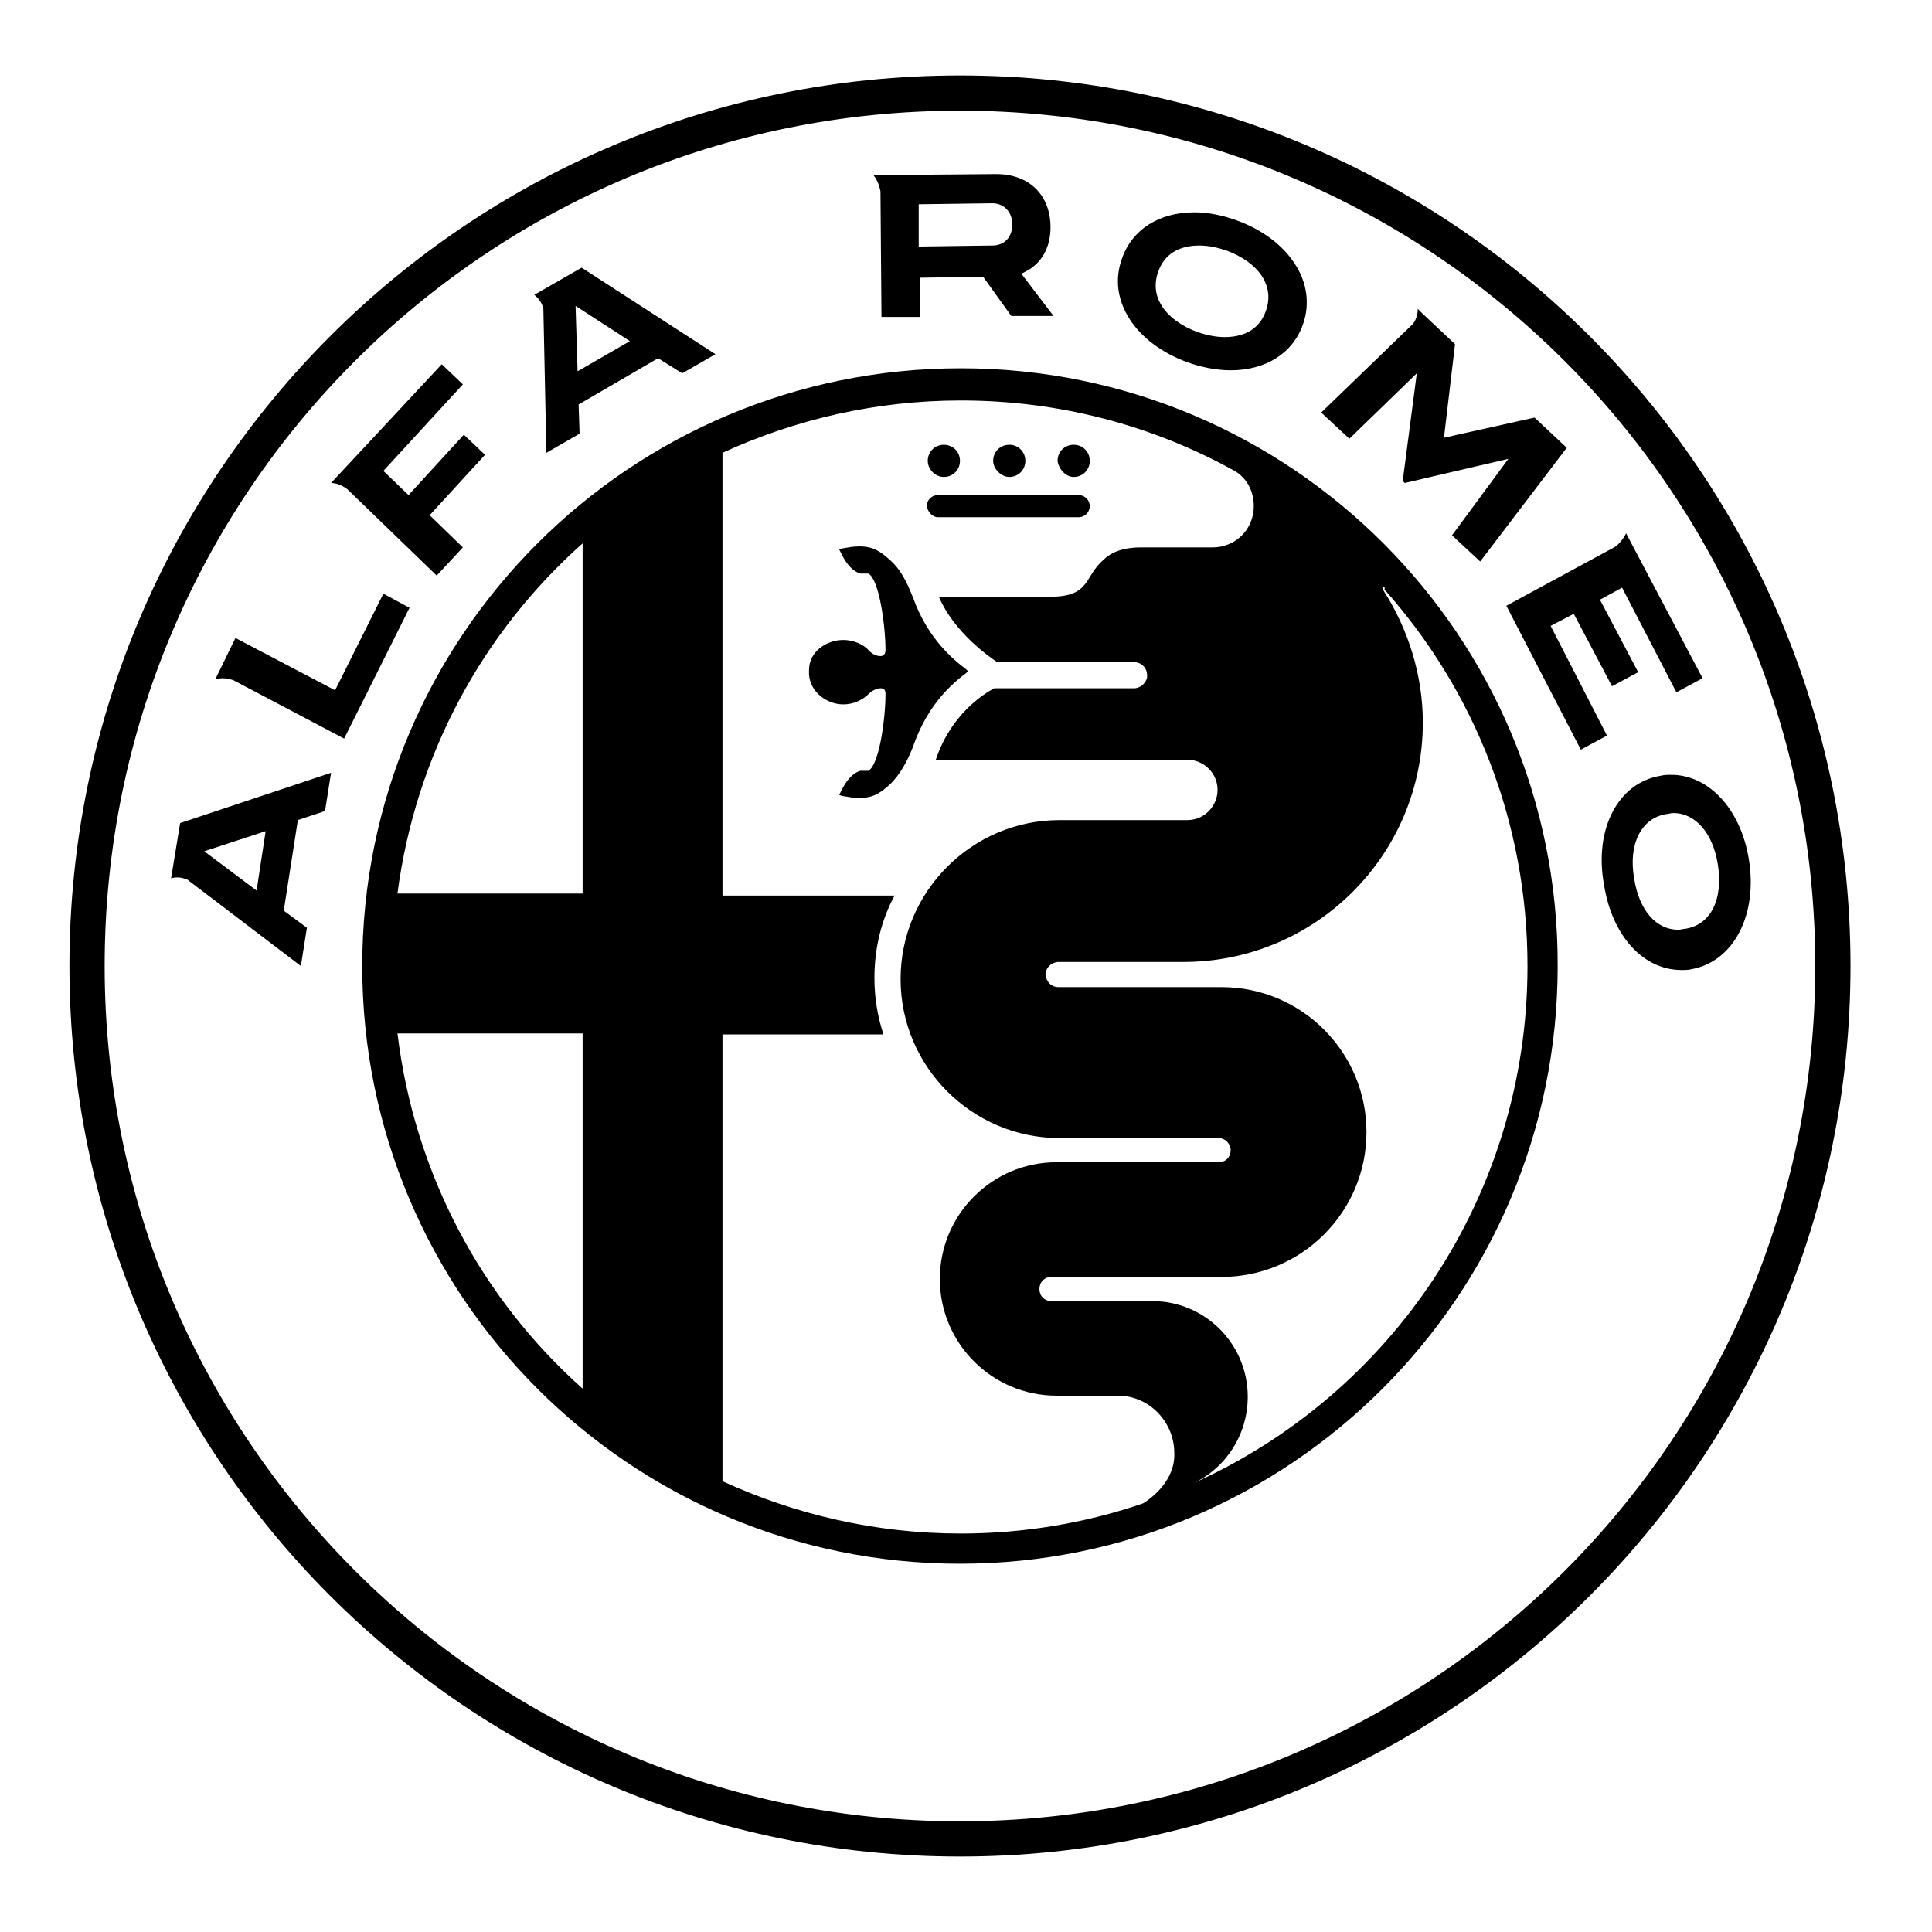 <?xml version="1.0" encoding="utf-8"?>
<!-- Generator: Adobe Illustrator 28.0.0, SVG Export Plug-In . SVG Version: 6.00 Build 0)  -->
<svg version="1.1" id="Livello_1" xmlns="http://www.w3.org/2000/svg" xmlns:xlink="http://www.w3.org/1999/xlink" x="0px" y="0px"
	 viewBox="0 0 192 192" style="enable-background:new 0 0 192 192;" xml:space="preserve">
<path d="M106.7,47.4c0.9,0,1.6-0.7,1.6-1.6c0-0.9-0.7-1.6-1.6-1.6l0,0c-0.9,0-1.6,0.7-1.6,1.6C105.2,46.6,105.9,47.4,106.7,47.4z
	 M38.1,59l-4.8,9.6l-9.9-5.2l-2,4.1c0.2,0,0.4-0.1,0.7-0.1c0.4,0,0.8,0.1,1.1,0.2l11,5.8l6.5-13L38.1,59z M154.1,62.2l2.3-1.2
	l3.8,7.2l2.6-1.4l-3.8-7.2l2.2-1.2l5.4,10.4l2.6-1.4L161.6,53c-0.3,0.6-0.8,1.2-1.2,1.4l-10.7,5.8l7.4,14.3l2.6-1.4L154.1,62.2z
	 M100.3,47.4c0.9,0,1.6-0.7,1.6-1.6c0-0.9-0.7-1.6-1.6-1.6s-1.6,0.7-1.6,1.6C98.7,46.6,99.5,47.4,100.3,47.4z M137.6,58.6
	L137.6,58.6c8.9,10,14.2,23.1,14.2,37.4c0,22.9-13.6,42.6-33.2,51.4c-0.1,0-0.1,0.1-0.2,0.1l0,0l0.2-0.1c3.2-1.5,5.4-4.8,5.4-8.6
	c0-5.2-4.2-9.5-9.5-9.5l-10,0c-0.7,0-1.2-0.5-1.2-1.2c0-0.7,0.5-1.2,1.2-1.2c0,0,0,0,0,0h16.9c7.9,0,14.4-6.4,14.4-14.4
	c0-7.9-6.4-14.4-14.4-14.4l-2.1,0h-14.1c-0.7,0-1.2-0.5-1.3-1.2c0-0.7,0.5-1.2,1.2-1.3c0,0,0,0,0.1,0l12.4,0
	c13.1,0,23.8-10.6,23.8-23.8c0-4.6-1.4-9.2-3.9-13.1l-0.1-0.1c0,0,0-0.1,0-0.1c0-0.1,0.1-0.2,0.2-0.2
	C137.6,58.5,137.6,58.5,137.6,58.6L137.6,58.6z M113.6,149.4c-5.8,2-12,3-18.1,3c-8.5,0-16.5-1.9-23.7-5.2v-44.4h16
	c-0.6-1.8-0.9-3.7-0.9-5.6c0-3,0.7-5.8,2-8.2H71.8v-44c7.2-3.3,15.2-5.2,23.7-5.2c9.8,0,19.1,2.5,27.2,7h0c1.2,0.7,1.9,2,1.9,3.5
	c0,2.3-1.8,4.1-4.1,4.1c0,0,0,0,0,0l-0.1,0H119l-5.6,0c-2,0-3.1,0.6-3.7,1.2c-2,1.7-1.3,3.7-5.3,3.7H93.3c1.5,3.5,4.9,5.9,5.8,6.5
	h13.6c0.5,0,1,0.3,1.2,0.8c0.1,0.2,0.1,0.5,0.1,0.7c-0.1,0.6-0.7,1.1-1.3,1.1H98.8c-1.1,0.6-4.3,2.6-5.8,7.1h25c1.6,0,3,1.3,3,3
	c0,1.6-1.3,3-3,3c0,0,0,0,0,0l-12.7,0c-8.7,0-15.8,7.1-15.8,15.8c0,8.7,7.1,15.8,15.8,15.8h15.8c0.7,0,1.2,0.6,1.2,1.2
	c0,0.7-0.5,1.2-1.2,1.2c0,0,0,0,0,0H105c-6.4,0-11.6,5.2-11.6,11.6c0,6.4,5.2,11.6,11.6,11.6l6.1,0c3.1,0,5.6,2.6,5.6,5.7
	C116.8,146.6,115.2,148.4,113.6,149.4L113.6,149.4z M57.9,88.8H39.5C41.3,75,48,62.8,57.9,54L57.9,88.8z M57.9,138
	c-10-8.9-16.7-21.3-18.4-35.3h18.4V138z M95.5,36.6C62.6,36.6,36,63.2,36,96c0,32.8,26.6,59.4,59.4,59.4c32.8,0,59.4-26.6,59.4-59.4
	C154.9,63.2,128.3,36.6,95.5,36.6L95.5,36.6z M93.2,51.4h14c0.6,0,1.1-0.5,1.1-1.1c0-0.6-0.5-1.1-1.1-1.1h-14
	c-0.6,0-1.1,0.5-1.1,1.1C92.2,50.9,92.7,51.4,93.2,51.4z M93.8,47.4c0.9,0,1.6-0.7,1.6-1.6c0-0.9-0.7-1.6-1.6-1.6c0,0,0,0,0,0
	c-0.9,0-1.6,0.7-1.6,1.6C92.2,46.6,92.9,47.4,93.8,47.4z M96,66.9l0.2-0.2v0L96,66.5c-3.1-2.3-4.5-5-5.3-7.2
	c-0.6-1.5-1.2-2.7-2.2-3.6c-1-0.9-1.7-1.4-3.1-1.4c-0.6,0-1.1,0.1-1.7,0.2l-0.3,0.1l0.2,0.4c0.3,0.6,0.9,1.7,1.9,2
	c0.1,0,0.2,0,0.3,0c0.1,0,0.2,0,0.2,0c0.1,0,0.1,0,0.2,0c0.1,0,0.1,0,0.1,0c1.1,0.6,1.7,5.3,1.7,7.6c0,0.4-0.2,0.6-0.5,0.6
	c-0.4,0-0.8-0.2-1.1-0.5c-0.6-0.7-1.6-1.1-2.6-1.1c-1.6,0-3.4,1.1-3.4,3v0.4c0.1,1.8,1.8,3,3.4,3c1,0,1.9-0.4,2.6-1.1
	c0.3-0.3,0.8-0.5,1.1-0.5c0.4,0,0.5,0.2,0.5,0.6c0,2.3-0.6,7-1.7,7.6c0,0,0,0-0.1,0c-0.1,0-0.1,0-0.2,0c-0.1,0-0.2,0-0.2,0
	c-0.1,0-0.2,0-0.3,0c-1,0.3-1.6,1.4-1.9,2l-0.2,0.4l0.3,0.1c0.6,0.1,1.1,0.2,1.7,0.2c1.4,0,2.1-0.5,3.1-1.4c0.9-0.9,1.6-2.1,2.2-3.6
	C91.5,72,92.9,69.2,96,66.9L96,66.9z M26.4,82.6l-0.9,5.9l-5.2-3.9L26.4,82.6z M17,87.3c0.2-0.1,0.5-0.1,0.7-0.1
	c0.3,0,0.6,0.1,0.9,0.2l0,0L29.9,96l0.6-3.8l-2.3-1.7l1.4-9l2.7-0.9l0.6-3.8l-15,5L17,87.3z M95.4,181c-46.9,0-85-38-85-85
	s38-85,85-85c46.9,0,85,38,85,85S142.3,181,95.4,181z M95.4,7.5C46.5,7.5,6.9,47.1,6.9,96s39.6,88.5,88.5,88.5
	c48.9,0,88.5-39.6,88.5-88.5S144.3,7.5,95.4,7.5z M115.1,27c0.6-1.7,2-2.6,4.1-2.6c0.9,0,1.8,0.2,2.7,0.5c3.2,1.2,4.8,3.5,3.9,6
	c-0.6,1.7-2,2.6-4.1,2.6c-0.9,0-1.8-0.2-2.7-0.5C115.8,31.8,114.2,29.5,115.1,27L115.1,27z M118,36c1.4,0.5,2.9,0.8,4.3,0.8h0
	c3.5,0,6.2-1.7,7.2-4.6c0.7-2,0.4-4.2-0.9-6.1c-1.2-1.8-3.2-3.3-5.7-4.2c-1.4-0.5-2.8-0.8-4.2-0.8c-3.5,0-6.2,1.7-7.2,4.6
	C110,29.8,112.8,34.1,118,36L118,36z M140.8,37.1l-1.4,10.7l0.2,0.2l10.3-2.4l-5.6,7.6l2.8,2.6l8.6-11.3l-3.2-3l-9,2l1.1-9.3
	l-3.3-3.1h0l-0.4-0.4c0,0.7-0.3,1.4-0.7,1.7l-8.9,8.6l2.8,2.6L140.8,37.1z M167.5,92.3c-0.2,0-0.5,0.1-0.7,0.1
	c-2.2,0-3.9-1.9-4.4-5.1c-0.6-3.4,0.7-6,3.2-6.4c0.2,0,0.4-0.1,0.7-0.1c2.2,0,3.9,2,4.4,5C171.3,89.4,170,91.9,167.5,92.3
	L167.5,92.3z M173.8,85.4c-0.8-5-4-8.4-7.7-8.4c-0.4,0-0.7,0-1.1,0.1c-4.2,0.7-6.6,5.3-5.6,10.8c0.8,5.1,3.9,8.5,7.7,8.5
	c0.4,0,0.7,0,1.1-0.1C172.3,95.5,174.7,90.9,173.8,85.4z M98.6,20.2L98.6,20.2c1.2,0,2,0.9,2,2.1c0,1.3-0.8,2.1-2,2.1l-7.3,0.1
	l0-4.2L98.6,20.2z M87.6,31.5l3.8,0l0-3.9l6.3-0.1l2.8,3.9l4.2,0l-3.2-4.2l0.4-0.2c1.6-0.8,2.5-2.4,2.5-4.4c0-3.2-2.1-5.3-5.4-5.3
	l-11.5,0.1v0l-0.7,0c0.4,0.5,0.6,1.1,0.7,1.6L87.6,31.5z M62.6,33.9l-5.2,3l-0.2-6.5L62.6,33.9z M54,30.7L54,30.7L54.3,45l3.3-1.9
	l-0.1-2.9l7.9-4.6l2.4,1.5l3.3-1.9l-13.3-8.6l-4.7,2.7C53.6,29.7,53.9,30.2,54,30.7L54,30.7z M34.5,48.6l8.9,8.6l2.6-2.8l-3.3-3.2
	l5.5-6l-2.1-2l-5.5,6l-2.5-2.4l7.9-8.6l-2.1-2L32.9,48C33.5,48,34.1,48.3,34.5,48.6L34.5,48.6L34.5,48.6z"/>
</svg>
